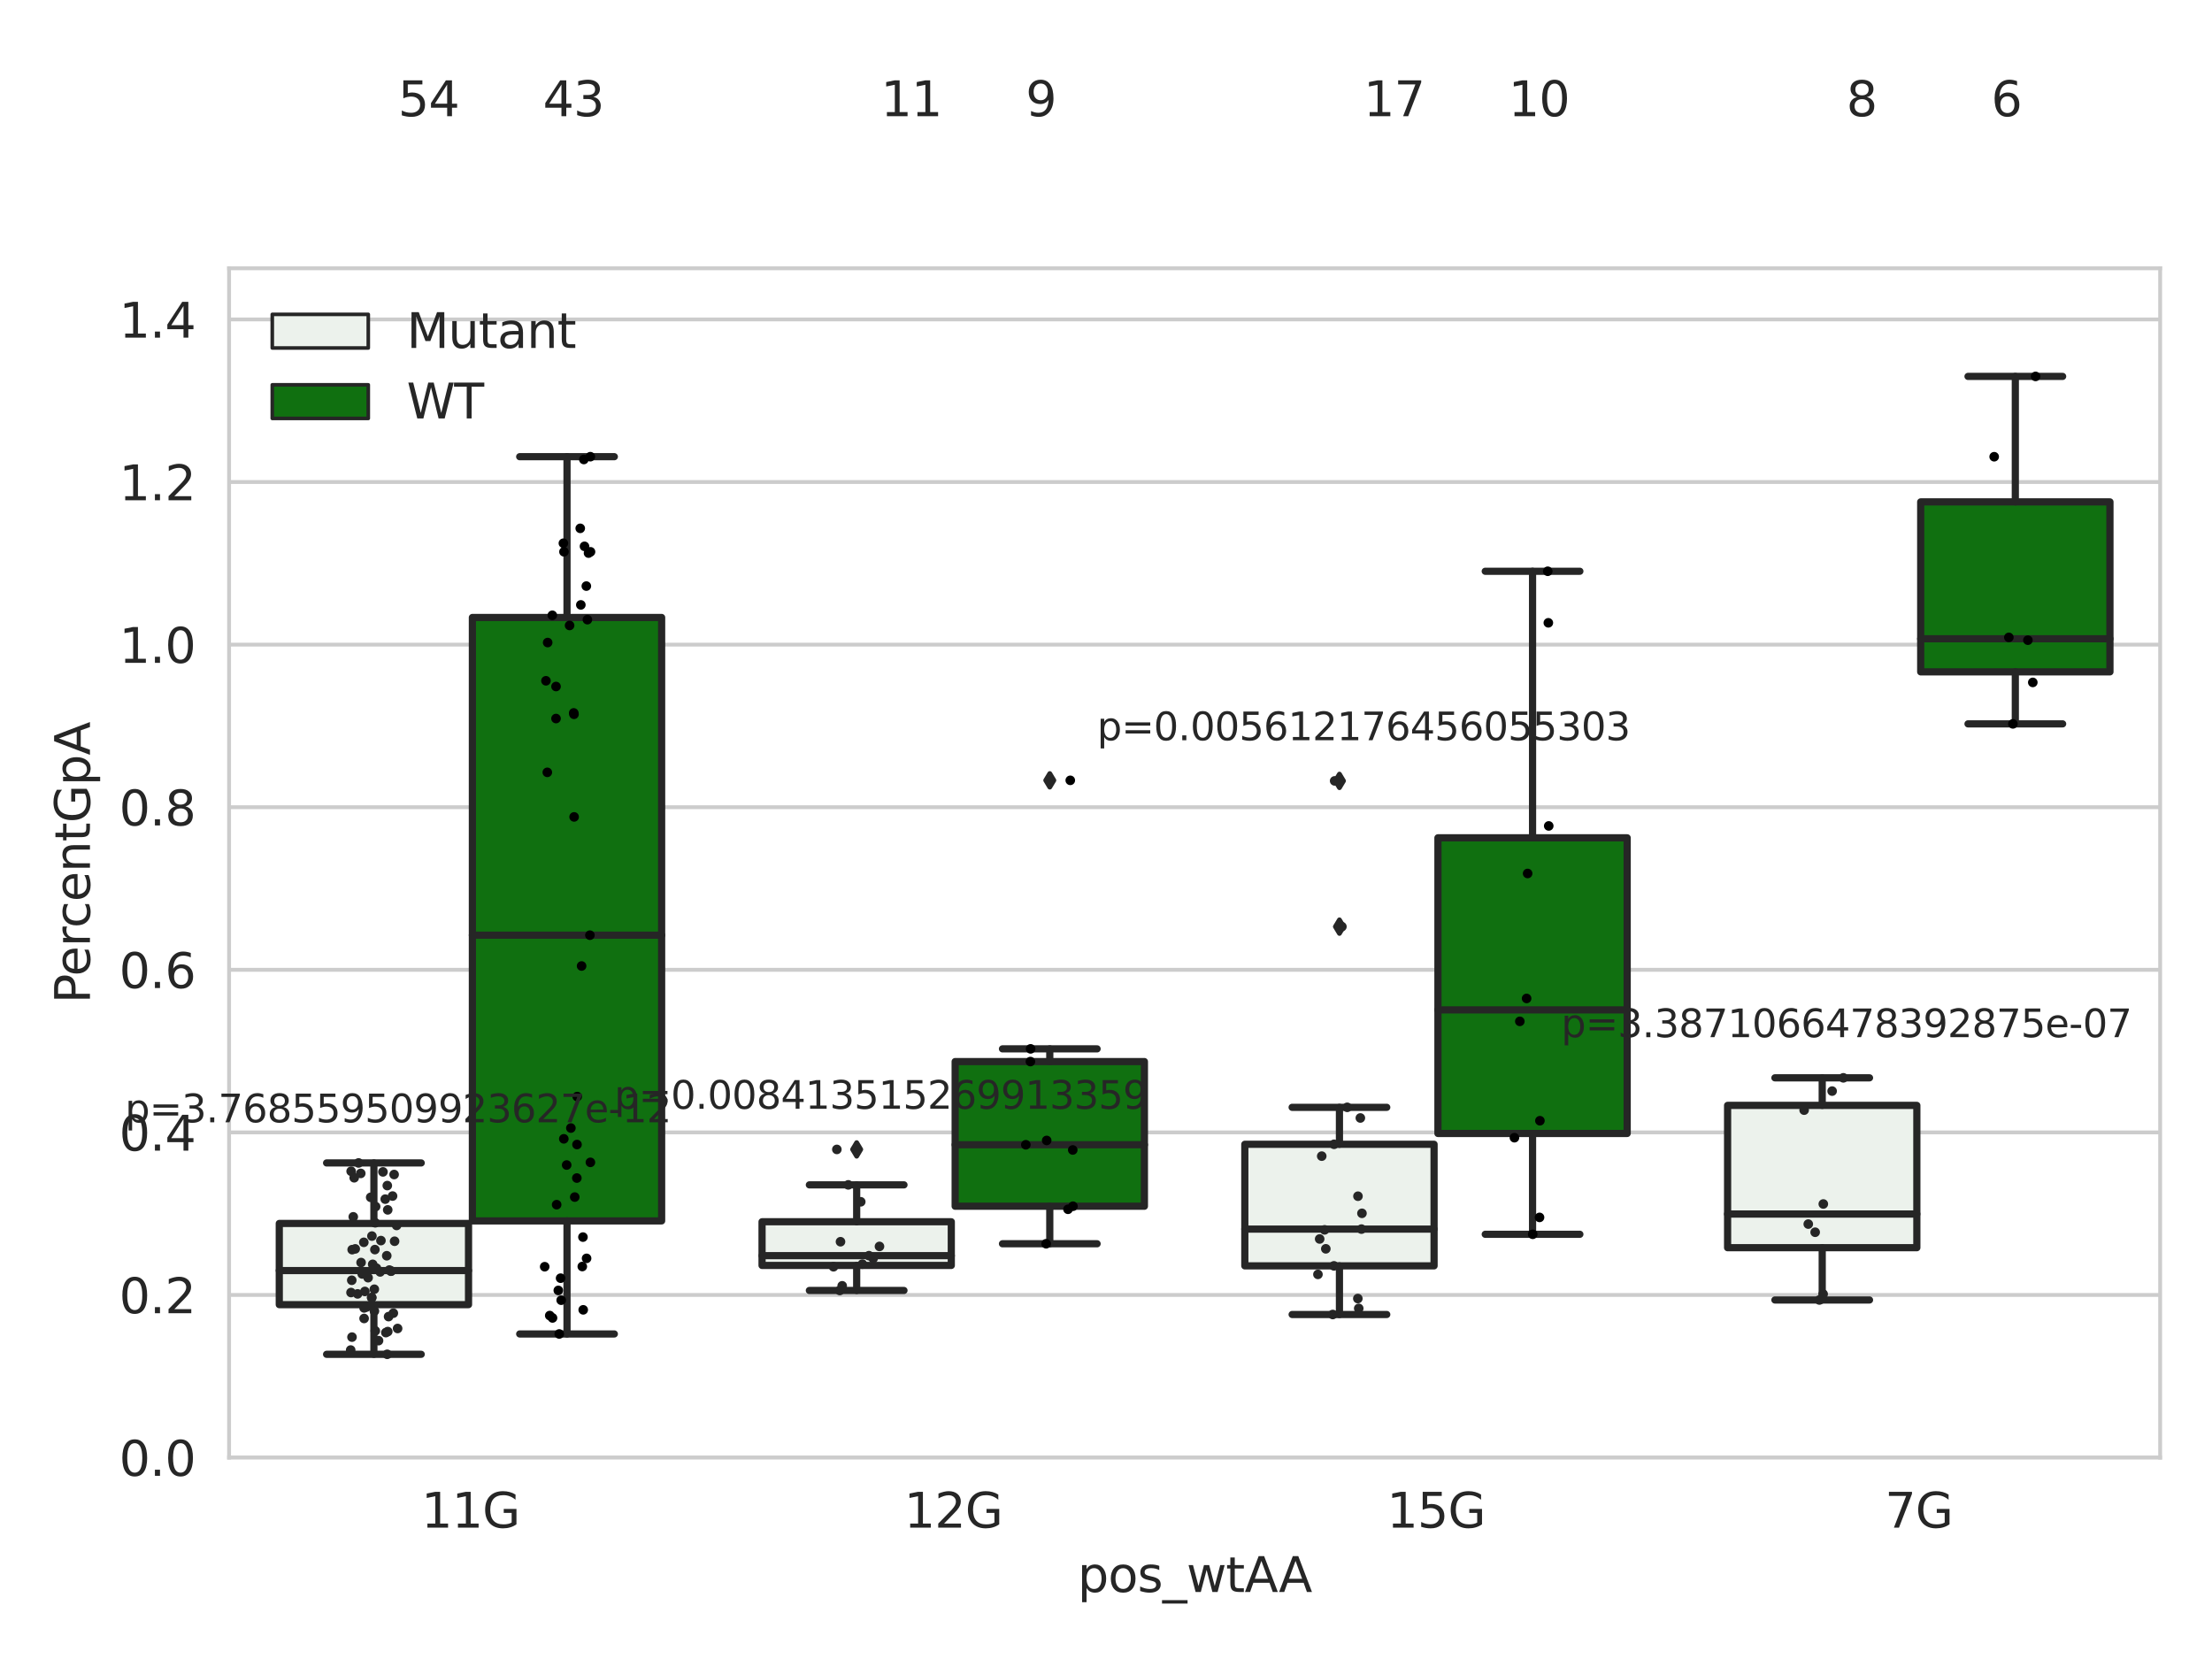 <?xml version="1.0" encoding="utf-8" standalone="no"?>
<!DOCTYPE svg PUBLIC "-//W3C//DTD SVG 1.1//EN"
  "http://www.w3.org/Graphics/SVG/1.1/DTD/svg11.dtd">
<svg xmlns:xlink="http://www.w3.org/1999/xlink" width="460.8pt" height="345.6pt" viewBox="0 0 460.8 345.6" xmlns="http://www.w3.org/2000/svg" version="1.1">
 <defs>
  <style type="text/css">*{stroke-linejoin: round; stroke-linecap: butt}</style>
 </defs>
 <g id="figure_1">
  <g id="patch_1">
   <path d="M 0 345.6 
L 460.8 345.6 
L 460.8 0 
L 0 0 
z
" style="fill: #ffffff"/>
  </g>
  <g id="axes_1">
   <g id="patch_2">
    <path d="M 47.72 303.64 
L 450 303.64 
L 450 55.89 
L 47.72 55.89 
z
" style="fill: #ffffff"/>
   </g>
   <g id="matplotlib.axis_1">
    <g id="xtick_1">
     <g id="text_1">
      <!-- 11G -->
      <g style="fill: #262626" transform="translate(87.768 318.238)scale(0.1 -0.1)">
       <defs>
        <path id="DejaVuSans-31" d="M 794 531 
L 1825 531 
L 1825 4091 
L 703 3866 
L 703 4441 
L 1819 4666 
L 2450 4666 
L 2450 531 
L 3481 531 
L 3481 0 
L 794 0 
L 794 531 
z
" transform="scale(0.016)"/>
        <path id="DejaVuSans-47" d="M 3809 666 
L 3809 1919 
L 2778 1919 
L 2778 2438 
L 4434 2438 
L 4434 434 
Q 4069 175 3628 42 
Q 3188 -91 2688 -91 
Q 1594 -91 976 548 
Q 359 1188 359 2328 
Q 359 3472 976 4111 
Q 1594 4750 2688 4750 
Q 3144 4750 3555 4637 
Q 3966 4525 4313 4306 
L 4313 3634 
Q 3963 3931 3569 4081 
Q 3175 4231 2741 4231 
Q 1884 4231 1454 3753 
Q 1025 3275 1025 2328 
Q 1025 1384 1454 906 
Q 1884 428 2741 428 
Q 3075 428 3337 486 
Q 3600 544 3809 666 
z
" transform="scale(0.016)"/>
       </defs>
       <use xlink:href="#DejaVuSans-31"/>
       <use xlink:href="#DejaVuSans-31" x="63.623"/>
       <use xlink:href="#DejaVuSans-47" x="127.246"/>
      </g>
     </g>
    </g>
    <g id="xtick_2">
     <g id="text_2">
      <!-- 12G -->
      <g style="fill: #262626" transform="translate(188.338 318.238)scale(0.1 -0.1)">
       <defs>
        <path id="DejaVuSans-32" d="M 1228 531 
L 3431 531 
L 3431 0 
L 469 0 
L 469 531 
Q 828 903 1448 1529 
Q 2069 2156 2228 2338 
Q 2531 2678 2651 2914 
Q 2772 3150 2772 3378 
Q 2772 3750 2511 3984 
Q 2250 4219 1831 4219 
Q 1534 4219 1204 4116 
Q 875 4013 500 3803 
L 500 4441 
Q 881 4594 1212 4672 
Q 1544 4750 1819 4750 
Q 2544 4750 2975 4387 
Q 3406 4025 3406 3419 
Q 3406 3131 3298 2873 
Q 3191 2616 2906 2266 
Q 2828 2175 2409 1742 
Q 1991 1309 1228 531 
z
" transform="scale(0.016)"/>
       </defs>
       <use xlink:href="#DejaVuSans-31"/>
       <use xlink:href="#DejaVuSans-32" x="63.623"/>
       <use xlink:href="#DejaVuSans-47" x="127.246"/>
      </g>
     </g>
    </g>
    <g id="xtick_3">
     <g id="text_3">
      <!-- 15G -->
      <g style="fill: #262626" transform="translate(288.908 318.238)scale(0.1 -0.1)">
       <defs>
        <path id="DejaVuSans-35" d="M 691 4666 
L 3169 4666 
L 3169 4134 
L 1269 4134 
L 1269 2991 
Q 1406 3038 1543 3061 
Q 1681 3084 1819 3084 
Q 2600 3084 3056 2656 
Q 3513 2228 3513 1497 
Q 3513 744 3044 326 
Q 2575 -91 1722 -91 
Q 1428 -91 1123 -41 
Q 819 9 494 109 
L 494 744 
Q 775 591 1075 516 
Q 1375 441 1709 441 
Q 2250 441 2565 725 
Q 2881 1009 2881 1497 
Q 2881 1984 2565 2268 
Q 2250 2553 1709 2553 
Q 1456 2553 1204 2497 
Q 953 2441 691 2322 
L 691 4666 
z
" transform="scale(0.016)"/>
       </defs>
       <use xlink:href="#DejaVuSans-31"/>
       <use xlink:href="#DejaVuSans-35" x="63.623"/>
       <use xlink:href="#DejaVuSans-47" x="127.246"/>
      </g>
     </g>
    </g>
    <g id="xtick_4">
     <g id="text_4">
      <!-- 7G -->
      <g style="fill: #262626" transform="translate(392.66 318.238)scale(0.1 -0.1)">
       <defs>
        <path id="DejaVuSans-37" d="M 525 4666 
L 3525 4666 
L 3525 4397 
L 1831 0 
L 1172 0 
L 2766 4134 
L 525 4134 
L 525 4666 
z
" transform="scale(0.016)"/>
       </defs>
       <use xlink:href="#DejaVuSans-37"/>
       <use xlink:href="#DejaVuSans-47" x="63.623"/>
      </g>
     </g>
    </g>
    <g id="text_5">
     <!-- pos_wtAA -->
     <g style="fill: #262626" transform="translate(224.494 331.638)scale(0.1 -0.1)">
      <defs>
       <path id="DejaVuSans-70" d="M 1159 525 
L 1159 -1331 
L 581 -1331 
L 581 3500 
L 1159 3500 
L 1159 2969 
Q 1341 3281 1617 3432 
Q 1894 3584 2278 3584 
Q 2916 3584 3314 3078 
Q 3713 2572 3713 1747 
Q 3713 922 3314 415 
Q 2916 -91 2278 -91 
Q 1894 -91 1617 61 
Q 1341 213 1159 525 
z
M 3116 1747 
Q 3116 2381 2855 2742 
Q 2594 3103 2138 3103 
Q 1681 3103 1420 2742 
Q 1159 2381 1159 1747 
Q 1159 1113 1420 752 
Q 1681 391 2138 391 
Q 2594 391 2855 752 
Q 3116 1113 3116 1747 
z
" transform="scale(0.016)"/>
       <path id="DejaVuSans-6f" d="M 1959 3097 
Q 1497 3097 1228 2736 
Q 959 2375 959 1747 
Q 959 1119 1226 758 
Q 1494 397 1959 397 
Q 2419 397 2687 759 
Q 2956 1122 2956 1747 
Q 2956 2369 2687 2733 
Q 2419 3097 1959 3097 
z
M 1959 3584 
Q 2709 3584 3137 3096 
Q 3566 2609 3566 1747 
Q 3566 888 3137 398 
Q 2709 -91 1959 -91 
Q 1206 -91 779 398 
Q 353 888 353 1747 
Q 353 2609 779 3096 
Q 1206 3584 1959 3584 
z
" transform="scale(0.016)"/>
       <path id="DejaVuSans-73" d="M 2834 3397 
L 2834 2853 
Q 2591 2978 2328 3040 
Q 2066 3103 1784 3103 
Q 1356 3103 1142 2972 
Q 928 2841 928 2578 
Q 928 2378 1081 2264 
Q 1234 2150 1697 2047 
L 1894 2003 
Q 2506 1872 2764 1633 
Q 3022 1394 3022 966 
Q 3022 478 2636 193 
Q 2250 -91 1575 -91 
Q 1294 -91 989 -36 
Q 684 19 347 128 
L 347 722 
Q 666 556 975 473 
Q 1284 391 1588 391 
Q 1994 391 2212 530 
Q 2431 669 2431 922 
Q 2431 1156 2273 1281 
Q 2116 1406 1581 1522 
L 1381 1569 
Q 847 1681 609 1914 
Q 372 2147 372 2553 
Q 372 3047 722 3315 
Q 1072 3584 1716 3584 
Q 2034 3584 2315 3537 
Q 2597 3491 2834 3397 
z
" transform="scale(0.016)"/>
       <path id="DejaVuSans-5f" d="M 3263 -1063 
L 3263 -1509 
L -63 -1509 
L -63 -1063 
L 3263 -1063 
z
" transform="scale(0.016)"/>
       <path id="DejaVuSans-77" d="M 269 3500 
L 844 3500 
L 1563 769 
L 2278 3500 
L 2956 3500 
L 3675 769 
L 4391 3500 
L 4966 3500 
L 4050 0 
L 3372 0 
L 2619 2869 
L 1863 0 
L 1184 0 
L 269 3500 
z
" transform="scale(0.016)"/>
       <path id="DejaVuSans-74" d="M 1172 4494 
L 1172 3500 
L 2356 3500 
L 2356 3053 
L 1172 3053 
L 1172 1153 
Q 1172 725 1289 603 
Q 1406 481 1766 481 
L 2356 481 
L 2356 0 
L 1766 0 
Q 1100 0 847 248 
Q 594 497 594 1153 
L 594 3053 
L 172 3053 
L 172 3500 
L 594 3500 
L 594 4494 
L 1172 4494 
z
" transform="scale(0.016)"/>
       <path id="DejaVuSans-41" d="M 2188 4044 
L 1331 1722 
L 3047 1722 
L 2188 4044 
z
M 1831 4666 
L 2547 4666 
L 4325 0 
L 3669 0 
L 3244 1197 
L 1141 1197 
L 716 0 
L 50 0 
L 1831 4666 
z
" transform="scale(0.016)"/>
      </defs>
      <use xlink:href="#DejaVuSans-70"/>
      <use xlink:href="#DejaVuSans-6f" x="63.477"/>
      <use xlink:href="#DejaVuSans-73" x="124.658"/>
      <use xlink:href="#DejaVuSans-5f" x="176.758"/>
      <use xlink:href="#DejaVuSans-77" x="226.758"/>
      <use xlink:href="#DejaVuSans-74" x="308.545"/>
      <use xlink:href="#DejaVuSans-41" x="347.754"/>
      <use xlink:href="#DejaVuSans-41" x="418.912"/>
     </g>
    </g>
   </g>
   <g id="matplotlib.axis_2">
    <g id="ytick_1">
     <g id="line2d_1">
      <path d="M 47.72 303.64 
L 450 303.64 
" clip-path="url(#p4ee273a978)" style="fill: none; stroke: #cccccc; stroke-width: 0.8; stroke-linecap: round"/>
     </g>
     <g id="text_6">
      <!-- 0.0 -->
      <g style="fill: #262626" transform="translate(24.817 307.439)scale(0.1 -0.1)">
       <defs>
        <path id="DejaVuSans-30" d="M 2034 4250 
Q 1547 4250 1301 3770 
Q 1056 3291 1056 2328 
Q 1056 1369 1301 889 
Q 1547 409 2034 409 
Q 2525 409 2770 889 
Q 3016 1369 3016 2328 
Q 3016 3291 2770 3770 
Q 2525 4250 2034 4250 
z
M 2034 4750 
Q 2819 4750 3233 4129 
Q 3647 3509 3647 2328 
Q 3647 1150 3233 529 
Q 2819 -91 2034 -91 
Q 1250 -91 836 529 
Q 422 1150 422 2328 
Q 422 3509 836 4129 
Q 1250 4750 2034 4750 
z
" transform="scale(0.016)"/>
        <path id="DejaVuSans-2e" d="M 684 794 
L 1344 794 
L 1344 0 
L 684 0 
L 684 794 
z
" transform="scale(0.016)"/>
       </defs>
       <use xlink:href="#DejaVuSans-30"/>
       <use xlink:href="#DejaVuSans-2e" x="63.623"/>
       <use xlink:href="#DejaVuSans-30" x="95.41"/>
      </g>
     </g>
    </g>
    <g id="ytick_2">
     <g id="line2d_2">
      <path d="M 47.72 269.769 
L 450 269.769 
" clip-path="url(#p4ee273a978)" style="fill: none; stroke: #cccccc; stroke-width: 0.8; stroke-linecap: round"/>
     </g>
     <g id="text_7">
      <!-- 0.2 -->
      <g style="fill: #262626" transform="translate(24.817 273.568)scale(0.1 -0.1)">
       <use xlink:href="#DejaVuSans-30"/>
       <use xlink:href="#DejaVuSans-2e" x="63.623"/>
       <use xlink:href="#DejaVuSans-32" x="95.41"/>
      </g>
     </g>
    </g>
    <g id="ytick_3">
     <g id="line2d_3">
      <path d="M 47.72 235.898 
L 450 235.898 
" clip-path="url(#p4ee273a978)" style="fill: none; stroke: #cccccc; stroke-width: 0.8; stroke-linecap: round"/>
     </g>
     <g id="text_8">
      <!-- 0.4 -->
      <g style="fill: #262626" transform="translate(24.817 239.697)scale(0.1 -0.1)">
       <defs>
        <path id="DejaVuSans-34" d="M 2419 4116 
L 825 1625 
L 2419 1625 
L 2419 4116 
z
M 2253 4666 
L 3047 4666 
L 3047 1625 
L 3713 1625 
L 3713 1100 
L 3047 1100 
L 3047 0 
L 2419 0 
L 2419 1100 
L 313 1100 
L 313 1709 
L 2253 4666 
z
" transform="scale(0.016)"/>
       </defs>
       <use xlink:href="#DejaVuSans-30"/>
       <use xlink:href="#DejaVuSans-2e" x="63.623"/>
       <use xlink:href="#DejaVuSans-34" x="95.41"/>
      </g>
     </g>
    </g>
    <g id="ytick_4">
     <g id="line2d_4">
      <path d="M 47.72 202.026 
L 450 202.026 
" clip-path="url(#p4ee273a978)" style="fill: none; stroke: #cccccc; stroke-width: 0.8; stroke-linecap: round"/>
     </g>
     <g id="text_9">
      <!-- 0.6 -->
      <g style="fill: #262626" transform="translate(24.817 205.826)scale(0.1 -0.1)">
       <defs>
        <path id="DejaVuSans-36" d="M 2113 2584 
Q 1688 2584 1439 2293 
Q 1191 2003 1191 1497 
Q 1191 994 1439 701 
Q 1688 409 2113 409 
Q 2538 409 2786 701 
Q 3034 994 3034 1497 
Q 3034 2003 2786 2293 
Q 2538 2584 2113 2584 
z
M 3366 4563 
L 3366 3988 
Q 3128 4100 2886 4159 
Q 2644 4219 2406 4219 
Q 1781 4219 1451 3797 
Q 1122 3375 1075 2522 
Q 1259 2794 1537 2939 
Q 1816 3084 2150 3084 
Q 2853 3084 3261 2657 
Q 3669 2231 3669 1497 
Q 3669 778 3244 343 
Q 2819 -91 2113 -91 
Q 1303 -91 875 529 
Q 447 1150 447 2328 
Q 447 3434 972 4092 
Q 1497 4750 2381 4750 
Q 2619 4750 2861 4703 
Q 3103 4656 3366 4563 
z
" transform="scale(0.016)"/>
       </defs>
       <use xlink:href="#DejaVuSans-30"/>
       <use xlink:href="#DejaVuSans-2e" x="63.623"/>
       <use xlink:href="#DejaVuSans-36" x="95.41"/>
      </g>
     </g>
    </g>
    <g id="ytick_5">
     <g id="line2d_5">
      <path d="M 47.72 168.155 
L 450 168.155 
" clip-path="url(#p4ee273a978)" style="fill: none; stroke: #cccccc; stroke-width: 0.8; stroke-linecap: round"/>
     </g>
     <g id="text_10">
      <!-- 0.8 -->
      <g style="fill: #262626" transform="translate(24.817 171.954)scale(0.1 -0.1)">
       <defs>
        <path id="DejaVuSans-38" d="M 2034 2216 
Q 1584 2216 1326 1975 
Q 1069 1734 1069 1313 
Q 1069 891 1326 650 
Q 1584 409 2034 409 
Q 2484 409 2743 651 
Q 3003 894 3003 1313 
Q 3003 1734 2745 1975 
Q 2488 2216 2034 2216 
z
M 1403 2484 
Q 997 2584 770 2862 
Q 544 3141 544 3541 
Q 544 4100 942 4425 
Q 1341 4750 2034 4750 
Q 2731 4750 3128 4425 
Q 3525 4100 3525 3541 
Q 3525 3141 3298 2862 
Q 3072 2584 2669 2484 
Q 3125 2378 3379 2068 
Q 3634 1759 3634 1313 
Q 3634 634 3220 271 
Q 2806 -91 2034 -91 
Q 1263 -91 848 271 
Q 434 634 434 1313 
Q 434 1759 690 2068 
Q 947 2378 1403 2484 
z
M 1172 3481 
Q 1172 3119 1398 2916 
Q 1625 2713 2034 2713 
Q 2441 2713 2670 2916 
Q 2900 3119 2900 3481 
Q 2900 3844 2670 4047 
Q 2441 4250 2034 4250 
Q 1625 4250 1398 4047 
Q 1172 3844 1172 3481 
z
" transform="scale(0.016)"/>
       </defs>
       <use xlink:href="#DejaVuSans-30"/>
       <use xlink:href="#DejaVuSans-2e" x="63.623"/>
       <use xlink:href="#DejaVuSans-38" x="95.41"/>
      </g>
     </g>
    </g>
    <g id="ytick_6">
     <g id="line2d_6">
      <path d="M 47.72 134.284 
L 450 134.284 
" clip-path="url(#p4ee273a978)" style="fill: none; stroke: #cccccc; stroke-width: 0.8; stroke-linecap: round"/>
     </g>
     <g id="text_11">
      <!-- 1.0 -->
      <g style="fill: #262626" transform="translate(24.817 138.083)scale(0.1 -0.1)">
       <use xlink:href="#DejaVuSans-31"/>
       <use xlink:href="#DejaVuSans-2e" x="63.623"/>
       <use xlink:href="#DejaVuSans-30" x="95.41"/>
      </g>
     </g>
    </g>
    <g id="ytick_7">
     <g id="line2d_7">
      <path d="M 47.72 100.413 
L 450 100.413 
" clip-path="url(#p4ee273a978)" style="fill: none; stroke: #cccccc; stroke-width: 0.8; stroke-linecap: round"/>
     </g>
     <g id="text_12">
      <!-- 1.2 -->
      <g style="fill: #262626" transform="translate(24.817 104.212)scale(0.1 -0.1)">
       <use xlink:href="#DejaVuSans-31"/>
       <use xlink:href="#DejaVuSans-2e" x="63.623"/>
       <use xlink:href="#DejaVuSans-32" x="95.41"/>
      </g>
     </g>
    </g>
    <g id="ytick_8">
     <g id="line2d_8">
      <path d="M 47.72 66.542 
L 450 66.542 
" clip-path="url(#p4ee273a978)" style="fill: none; stroke: #cccccc; stroke-width: 0.8; stroke-linecap: round"/>
     </g>
     <g id="text_13">
      <!-- 1.4 -->
      <g style="fill: #262626" transform="translate(24.817 70.341)scale(0.1 -0.1)">
       <use xlink:href="#DejaVuSans-31"/>
       <use xlink:href="#DejaVuSans-2e" x="63.623"/>
       <use xlink:href="#DejaVuSans-34" x="95.41"/>
      </g>
     </g>
    </g>
    <g id="text_14">
     <!-- PercentGpA -->
     <g style="fill: #262626" transform="translate(18.737 209.041)rotate(-90)scale(0.1 -0.1)">
      <defs>
       <path id="DejaVuSans-50" d="M 1259 4147 
L 1259 2394 
L 2053 2394 
Q 2494 2394 2734 2622 
Q 2975 2850 2975 3272 
Q 2975 3691 2734 3919 
Q 2494 4147 2053 4147 
L 1259 4147 
z
M 628 4666 
L 2053 4666 
Q 2838 4666 3239 4311 
Q 3641 3956 3641 3272 
Q 3641 2581 3239 2228 
Q 2838 1875 2053 1875 
L 1259 1875 
L 1259 0 
L 628 0 
L 628 4666 
z
" transform="scale(0.016)"/>
       <path id="DejaVuSans-65" d="M 3597 1894 
L 3597 1613 
L 953 1613 
Q 991 1019 1311 708 
Q 1631 397 2203 397 
Q 2534 397 2845 478 
Q 3156 559 3463 722 
L 3463 178 
Q 3153 47 2828 -22 
Q 2503 -91 2169 -91 
Q 1331 -91 842 396 
Q 353 884 353 1716 
Q 353 2575 817 3079 
Q 1281 3584 2069 3584 
Q 2775 3584 3186 3129 
Q 3597 2675 3597 1894 
z
M 3022 2063 
Q 3016 2534 2758 2815 
Q 2500 3097 2075 3097 
Q 1594 3097 1305 2825 
Q 1016 2553 972 2059 
L 3022 2063 
z
" transform="scale(0.016)"/>
       <path id="DejaVuSans-72" d="M 2631 2963 
Q 2534 3019 2420 3045 
Q 2306 3072 2169 3072 
Q 1681 3072 1420 2755 
Q 1159 2438 1159 1844 
L 1159 0 
L 581 0 
L 581 3500 
L 1159 3500 
L 1159 2956 
Q 1341 3275 1631 3429 
Q 1922 3584 2338 3584 
Q 2397 3584 2469 3576 
Q 2541 3569 2628 3553 
L 2631 2963 
z
" transform="scale(0.016)"/>
       <path id="DejaVuSans-63" d="M 3122 3366 
L 3122 2828 
Q 2878 2963 2633 3030 
Q 2388 3097 2138 3097 
Q 1578 3097 1268 2742 
Q 959 2388 959 1747 
Q 959 1106 1268 751 
Q 1578 397 2138 397 
Q 2388 397 2633 464 
Q 2878 531 3122 666 
L 3122 134 
Q 2881 22 2623 -34 
Q 2366 -91 2075 -91 
Q 1284 -91 818 406 
Q 353 903 353 1747 
Q 353 2603 823 3093 
Q 1294 3584 2113 3584 
Q 2378 3584 2631 3529 
Q 2884 3475 3122 3366 
z
" transform="scale(0.016)"/>
       <path id="DejaVuSans-6e" d="M 3513 2113 
L 3513 0 
L 2938 0 
L 2938 2094 
Q 2938 2591 2744 2837 
Q 2550 3084 2163 3084 
Q 1697 3084 1428 2787 
Q 1159 2491 1159 1978 
L 1159 0 
L 581 0 
L 581 3500 
L 1159 3500 
L 1159 2956 
Q 1366 3272 1645 3428 
Q 1925 3584 2291 3584 
Q 2894 3584 3203 3211 
Q 3513 2838 3513 2113 
z
" transform="scale(0.016)"/>
      </defs>
      <use xlink:href="#DejaVuSans-50"/>
      <use xlink:href="#DejaVuSans-65" x="56.678"/>
      <use xlink:href="#DejaVuSans-72" x="118.201"/>
      <use xlink:href="#DejaVuSans-63" x="157.064"/>
      <use xlink:href="#DejaVuSans-65" x="212.045"/>
      <use xlink:href="#DejaVuSans-6e" x="273.568"/>
      <use xlink:href="#DejaVuSans-74" x="336.947"/>
      <use xlink:href="#DejaVuSans-47" x="376.156"/>
      <use xlink:href="#DejaVuSans-70" x="453.646"/>
      <use xlink:href="#DejaVuSans-41" x="517.123"/>
     </g>
    </g>
   </g>
   <g id="patch_3">
    <path d="M 58.179 271.781 
L 97.603 271.781 
L 97.603 254.868 
L 58.179 254.868 
L 58.179 271.781 
z
" clip-path="url(#p4ee273a978)" style="fill: #ecf2ec; stroke: #262626; stroke-width: 1.5; stroke-linejoin: miter"/>
   </g>
   <g id="patch_4">
    <path d="M 98.407 254.332 
L 137.831 254.332 
L 137.831 128.631 
L 98.407 128.631 
L 98.407 254.332 
z
" clip-path="url(#p4ee273a978)" style="fill: #107010; stroke: #262626; stroke-width: 1.5; stroke-linejoin: miter"/>
   </g>
   <g id="patch_5">
    <path d="M 158.749 263.616 
L 198.173 263.616 
L 198.173 254.514 
L 158.749 254.514 
L 158.749 263.616 
z
" clip-path="url(#p4ee273a978)" style="fill: #ecf2ec; stroke: #262626; stroke-width: 1.5; stroke-linejoin: miter"/>
   </g>
   <g id="patch_6">
    <path d="M 198.977 251.281 
L 238.401 251.281 
L 238.401 221.144 
L 198.977 221.144 
L 198.977 251.281 
z
" clip-path="url(#p4ee273a978)" style="fill: #107010; stroke: #262626; stroke-width: 1.5; stroke-linejoin: miter"/>
   </g>
   <g id="patch_7">
    <path d="M 259.319 263.703 
L 298.743 263.703 
L 298.743 238.376 
L 259.319 238.376 
L 259.319 263.703 
z
" clip-path="url(#p4ee273a978)" style="fill: #ecf2ec; stroke: #262626; stroke-width: 1.5; stroke-linejoin: miter"/>
   </g>
   <g id="patch_8">
    <path d="M 299.547 236.121 
L 338.971 236.121 
L 338.971 174.532 
L 299.547 174.532 
L 299.547 236.121 
z
" clip-path="url(#p4ee273a978)" style="fill: #107010; stroke: #262626; stroke-width: 1.5; stroke-linejoin: miter"/>
   </g>
   <g id="patch_9">
    <path d="M 359.889 259.918 
L 399.313 259.918 
L 399.313 230.271 
L 359.889 230.271 
L 359.889 259.918 
z
" clip-path="url(#p4ee273a978)" style="fill: #ecf2ec; stroke: #262626; stroke-width: 1.5; stroke-linejoin: miter"/>
   </g>
   <g id="patch_10">
    <path d="M 400.117 139.959 
L 439.541 139.959 
L 439.541 104.552 
L 400.117 104.552 
L 400.117 139.959 
z
" clip-path="url(#p4ee273a978)" style="fill: #107010; stroke: #262626; stroke-width: 1.5; stroke-linejoin: miter"/>
   </g>
   <g id="patch_11">
    <path d="M 98.005 303.64 
L 98.005 303.64 
L 98.005 303.64 
L 98.005 303.64 
z
" clip-path="url(#p4ee273a978)" style="fill: #ecf2ec; stroke: #262626; stroke-width: 0.75; stroke-linejoin: miter"/>
   </g>
   <g id="patch_12">
    <path d="M 98.005 303.64 
L 98.005 303.64 
L 98.005 303.64 
L 98.005 303.64 
z
" clip-path="url(#p4ee273a978)" style="fill: #107010; stroke: #262626; stroke-width: 0.75; stroke-linejoin: miter"/>
   </g>
   <g id="PathCollection_1"/>
   <g id="PathCollection_2"/>
   <g id="line2d_9">
    <path d="M 77.891 271.781 
L 77.891 282.127 
" clip-path="url(#p4ee273a978)" style="fill: none; stroke: #262626; stroke-width: 1.5; stroke-linecap: round"/>
   </g>
   <g id="line2d_10">
    <path d="M 77.891 254.868 
L 77.891 242.261 
" clip-path="url(#p4ee273a978)" style="fill: none; stroke: #262626; stroke-width: 1.5; stroke-linecap: round"/>
   </g>
   <g id="line2d_11">
    <path d="M 68.035 282.127 
L 87.747 282.127 
" clip-path="url(#p4ee273a978)" style="fill: none; stroke: #262626; stroke-width: 1.5; stroke-linecap: round"/>
   </g>
   <g id="line2d_12">
    <path d="M 68.035 242.261 
L 87.747 242.261 
" clip-path="url(#p4ee273a978)" style="fill: none; stroke: #262626; stroke-width: 1.5; stroke-linecap: round"/>
   </g>
   <g id="line2d_13"/>
   <g id="line2d_14">
    <path d="M 118.119 254.332 
L 118.119 277.888 
" clip-path="url(#p4ee273a978)" style="fill: none; stroke: #262626; stroke-width: 1.5; stroke-linecap: round"/>
   </g>
   <g id="line2d_15">
    <path d="M 118.119 128.631 
L 118.119 95.136 
" clip-path="url(#p4ee273a978)" style="fill: none; stroke: #262626; stroke-width: 1.5; stroke-linecap: round"/>
   </g>
   <g id="line2d_16">
    <path d="M 108.263 277.888 
L 127.975 277.888 
" clip-path="url(#p4ee273a978)" style="fill: none; stroke: #262626; stroke-width: 1.5; stroke-linecap: round"/>
   </g>
   <g id="line2d_17">
    <path d="M 108.263 95.136 
L 127.975 95.136 
" clip-path="url(#p4ee273a978)" style="fill: none; stroke: #262626; stroke-width: 1.5; stroke-linecap: round"/>
   </g>
   <g id="line2d_18"/>
   <g id="line2d_19">
    <path d="M 178.461 263.616 
L 178.461 268.83 
" clip-path="url(#p4ee273a978)" style="fill: none; stroke: #262626; stroke-width: 1.5; stroke-linecap: round"/>
   </g>
   <g id="line2d_20">
    <path d="M 178.461 254.514 
L 178.461 246.829 
" clip-path="url(#p4ee273a978)" style="fill: none; stroke: #262626; stroke-width: 1.5; stroke-linecap: round"/>
   </g>
   <g id="line2d_21">
    <path d="M 168.605 268.83 
L 188.317 268.83 
" clip-path="url(#p4ee273a978)" style="fill: none; stroke: #262626; stroke-width: 1.5; stroke-linecap: round"/>
   </g>
   <g id="line2d_22">
    <path d="M 168.605 246.829 
L 188.317 246.829 
" clip-path="url(#p4ee273a978)" style="fill: none; stroke: #262626; stroke-width: 1.5; stroke-linecap: round"/>
   </g>
   <g id="line2d_23">
    <defs>
     <path id="mdccb5610b1" d="M -0 1.414 
L 0.849 0 
L 0 -1.414 
L -0.849 -0 
z
" style="stroke: #262626; stroke-linejoin: miter"/>
    </defs>
    <g clip-path="url(#p4ee273a978)">
     <use xlink:href="#mdccb5610b1" x="178.461" y="239.445" style="fill: #262626; stroke: #262626; stroke-linejoin: miter"/>
    </g>
   </g>
   <g id="line2d_24">
    <path d="M 218.689 251.281 
L 218.689 259.097 
" clip-path="url(#p4ee273a978)" style="fill: none; stroke: #262626; stroke-width: 1.5; stroke-linecap: round"/>
   </g>
   <g id="line2d_25">
    <path d="M 218.689 221.144 
L 218.689 218.497 
" clip-path="url(#p4ee273a978)" style="fill: none; stroke: #262626; stroke-width: 1.5; stroke-linecap: round"/>
   </g>
   <g id="line2d_26">
    <path d="M 208.833 259.097 
L 228.545 259.097 
" clip-path="url(#p4ee273a978)" style="fill: none; stroke: #262626; stroke-width: 1.5; stroke-linecap: round"/>
   </g>
   <g id="line2d_27">
    <path d="M 208.833 218.497 
L 228.545 218.497 
" clip-path="url(#p4ee273a978)" style="fill: none; stroke: #262626; stroke-width: 1.5; stroke-linecap: round"/>
   </g>
   <g id="line2d_28">
    <g clip-path="url(#p4ee273a978)">
     <use xlink:href="#mdccb5610b1" x="218.689" y="162.558" style="fill: #262626; stroke: #262626; stroke-linejoin: miter"/>
    </g>
   </g>
   <g id="line2d_29">
    <path d="M 279.031 263.703 
L 279.031 273.835 
" clip-path="url(#p4ee273a978)" style="fill: none; stroke: #262626; stroke-width: 1.5; stroke-linecap: round"/>
   </g>
   <g id="line2d_30">
    <path d="M 279.031 238.376 
L 279.031 230.677 
" clip-path="url(#p4ee273a978)" style="fill: none; stroke: #262626; stroke-width: 1.5; stroke-linecap: round"/>
   </g>
   <g id="line2d_31">
    <path d="M 269.175 273.835 
L 288.887 273.835 
" clip-path="url(#p4ee273a978)" style="fill: none; stroke: #262626; stroke-width: 1.5; stroke-linecap: round"/>
   </g>
   <g id="line2d_32">
    <path d="M 269.175 230.677 
L 288.887 230.677 
" clip-path="url(#p4ee273a978)" style="fill: none; stroke: #262626; stroke-width: 1.5; stroke-linecap: round"/>
   </g>
   <g id="line2d_33">
    <g clip-path="url(#p4ee273a978)">
     <use xlink:href="#mdccb5610b1" x="279.031" y="162.674" style="fill: #262626; stroke: #262626; stroke-linejoin: miter"/>
     <use xlink:href="#mdccb5610b1" x="279.031" y="193.035" style="fill: #262626; stroke: #262626; stroke-linejoin: miter"/>
    </g>
   </g>
   <g id="line2d_34">
    <path d="M 319.259 236.121 
L 319.259 257.124 
" clip-path="url(#p4ee273a978)" style="fill: none; stroke: #262626; stroke-width: 1.5; stroke-linecap: round"/>
   </g>
   <g id="line2d_35">
    <path d="M 319.259 174.532 
L 319.259 119.005 
" clip-path="url(#p4ee273a978)" style="fill: none; stroke: #262626; stroke-width: 1.5; stroke-linecap: round"/>
   </g>
   <g id="line2d_36">
    <path d="M 309.403 257.124 
L 329.115 257.124 
" clip-path="url(#p4ee273a978)" style="fill: none; stroke: #262626; stroke-width: 1.5; stroke-linecap: round"/>
   </g>
   <g id="line2d_37">
    <path d="M 309.403 119.005 
L 329.115 119.005 
" clip-path="url(#p4ee273a978)" style="fill: none; stroke: #262626; stroke-width: 1.5; stroke-linecap: round"/>
   </g>
   <g id="line2d_38"/>
   <g id="line2d_39">
    <path d="M 379.601 259.918 
L 379.601 270.81 
" clip-path="url(#p4ee273a978)" style="fill: none; stroke: #262626; stroke-width: 1.5; stroke-linecap: round"/>
   </g>
   <g id="line2d_40">
    <path d="M 379.601 230.271 
L 379.601 224.532 
" clip-path="url(#p4ee273a978)" style="fill: none; stroke: #262626; stroke-width: 1.5; stroke-linecap: round"/>
   </g>
   <g id="line2d_41">
    <path d="M 369.745 270.81 
L 389.457 270.81 
" clip-path="url(#p4ee273a978)" style="fill: none; stroke: #262626; stroke-width: 1.5; stroke-linecap: round"/>
   </g>
   <g id="line2d_42">
    <path d="M 369.745 224.532 
L 389.457 224.532 
" clip-path="url(#p4ee273a978)" style="fill: none; stroke: #262626; stroke-width: 1.5; stroke-linecap: round"/>
   </g>
   <g id="line2d_43"/>
   <g id="line2d_44">
    <path d="M 419.829 139.959 
L 419.829 150.795 
" clip-path="url(#p4ee273a978)" style="fill: none; stroke: #262626; stroke-width: 1.5; stroke-linecap: round"/>
   </g>
   <g id="line2d_45">
    <path d="M 419.829 104.552 
L 419.829 78.412 
" clip-path="url(#p4ee273a978)" style="fill: none; stroke: #262626; stroke-width: 1.5; stroke-linecap: round"/>
   </g>
   <g id="line2d_46">
    <path d="M 409.973 150.795 
L 429.685 150.795 
" clip-path="url(#p4ee273a978)" style="fill: none; stroke: #262626; stroke-width: 1.5; stroke-linecap: round"/>
   </g>
   <g id="line2d_47">
    <path d="M 409.973 78.412 
L 429.685 78.412 
" clip-path="url(#p4ee273a978)" style="fill: none; stroke: #262626; stroke-width: 1.5; stroke-linecap: round"/>
   </g>
   <g id="line2d_48"/>
   <g id="line2d_49">
    <path d="M 58.179 264.681 
L 97.603 264.681 
" clip-path="url(#p4ee273a978)" style="fill: none; stroke: #262626; stroke-width: 1.5; stroke-linecap: round"/>
   </g>
   <g id="line2d_50">
    <path d="M 98.407 194.817 
L 137.831 194.817 
" clip-path="url(#p4ee273a978)" style="fill: none; stroke: #262626; stroke-width: 1.5; stroke-linecap: round"/>
   </g>
   <g id="line2d_51">
    <path d="M 158.749 261.579 
L 198.173 261.579 
" clip-path="url(#p4ee273a978)" style="fill: none; stroke: #262626; stroke-width: 1.5; stroke-linecap: round"/>
   </g>
   <g id="line2d_52">
    <path d="M 198.977 238.476 
L 238.401 238.476 
" clip-path="url(#p4ee273a978)" style="fill: none; stroke: #262626; stroke-width: 1.5; stroke-linecap: round"/>
   </g>
   <g id="line2d_53">
    <path d="M 259.319 256.044 
L 298.743 256.044 
" clip-path="url(#p4ee273a978)" style="fill: none; stroke: #262626; stroke-width: 1.5; stroke-linecap: round"/>
   </g>
   <g id="line2d_54">
    <path d="M 299.547 210.38 
L 338.971 210.38 
" clip-path="url(#p4ee273a978)" style="fill: none; stroke: #262626; stroke-width: 1.5; stroke-linecap: round"/>
   </g>
   <g id="line2d_55">
    <path d="M 359.889 252.905 
L 399.313 252.905 
" clip-path="url(#p4ee273a978)" style="fill: none; stroke: #262626; stroke-width: 1.5; stroke-linecap: round"/>
   </g>
   <g id="line2d_56">
    <path d="M 400.117 133.07 
L 439.541 133.07 
" clip-path="url(#p4ee273a978)" style="fill: none; stroke: #262626; stroke-width: 1.5; stroke-linecap: round"/>
   </g>
   <g id="patch_13">
    <path d="M 47.72 303.64 
L 47.72 55.89 
" style="fill: none; stroke: #cccccc; stroke-width: 0.8; stroke-linejoin: miter; stroke-linecap: square"/>
   </g>
   <g id="patch_14">
    <path d="M 450 303.64 
L 450 55.89 
" style="fill: none; stroke: #cccccc; stroke-width: 0.8; stroke-linejoin: miter; stroke-linecap: square"/>
   </g>
   <g id="patch_15">
    <path d="M 47.72 303.64 
L 450 303.64 
" style="fill: none; stroke: #cccccc; stroke-width: 0.8; stroke-linejoin: miter; stroke-linecap: square"/>
   </g>
   <g id="patch_16">
    <path d="M 47.72 55.89 
L 450 55.89 
" style="fill: none; stroke: #cccccc; stroke-width: 0.8; stroke-linejoin: miter; stroke-linecap: square"/>
   </g>
   <g id="PathCollection_3">
    <defs>
     <path id="C0_0_fd077c6a7b" d="M 0 1 
C 0.265 1 0.52 0.895 0.707 0.707 
C 0.895 0.52 1 0.265 1 -0 
C 1 -0.265 0.895 -0.52 0.707 -0.707 
C 0.52 -0.895 0.265 -1 0 -1 
C -0.265 -1 -0.52 -0.895 -0.707 -0.707 
C -0.895 -0.52 -1 -0.265 -1 0 
C -1 0.265 -0.895 0.52 -0.707 0.707 
C -0.52 0.895 -0.265 1 0 1 
z
"/>
    </defs>
    <g clip-path="url(#p4ee273a978)">
     <use xlink:href="#C0_0_fd077c6a7b" x="78.002" y="273.124" style="fill: #262626"/>
    </g>
    <g clip-path="url(#p4ee273a978)">
     <use xlink:href="#C0_0_fd077c6a7b" x="81.779" y="249.161" style="fill: #262626"/>
    </g>
    <g clip-path="url(#p4ee273a978)">
     <use xlink:href="#C0_0_fd077c6a7b" x="80.253" y="249.802" style="fill: #262626"/>
    </g>
    <g clip-path="url(#p4ee273a978)">
     <use xlink:href="#C0_0_fd077c6a7b" x="78.42" y="264.182" style="fill: #262626"/>
    </g>
    <g clip-path="url(#p4ee273a978)">
     <use xlink:href="#C0_0_fd077c6a7b" x="73.592" y="253.488" style="fill: #262626"/>
    </g>
    <g clip-path="url(#p4ee273a978)">
     <use xlink:href="#C0_0_fd077c6a7b" x="77.435" y="270.308" style="fill: #262626"/>
    </g>
    <g clip-path="url(#p4ee273a978)">
     <use xlink:href="#C0_0_fd077c6a7b" x="76.682" y="266.166" style="fill: #262626"/>
    </g>
    <g clip-path="url(#p4ee273a978)">
     <use xlink:href="#C0_0_fd077c6a7b" x="82.624" y="255.285" style="fill: #262626"/>
    </g>
    <g clip-path="url(#p4ee273a978)">
     <use xlink:href="#C0_0_fd077c6a7b" x="80.77" y="252.037" style="fill: #262626"/>
    </g>
    <g clip-path="url(#p4ee273a978)">
     <use xlink:href="#C0_0_fd077c6a7b" x="78.253" y="251.356" style="fill: #262626"/>
    </g>
    <g clip-path="url(#p4ee273a978)">
     <use xlink:href="#C0_0_fd077c6a7b" x="80.379" y="277.603" style="fill: #262626"/>
    </g>
    <g clip-path="url(#p4ee273a978)">
     <use xlink:href="#C0_0_fd077c6a7b" x="73.327" y="278.545" style="fill: #262626"/>
    </g>
    <g clip-path="url(#p4ee273a978)">
     <use xlink:href="#C0_0_fd077c6a7b" x="76.013" y="269.032" style="fill: #262626"/>
    </g>
    <g clip-path="url(#p4ee273a978)">
     <use xlink:href="#C0_0_fd077c6a7b" x="75.153" y="244.442" style="fill: #262626"/>
    </g>
    <g clip-path="url(#p4ee273a978)">
     <use xlink:href="#C0_0_fd077c6a7b" x="78.097" y="260.313" style="fill: #262626"/>
    </g>
    <g clip-path="url(#p4ee273a978)">
     <use xlink:href="#C0_0_fd077c6a7b" x="79.778" y="244.127" style="fill: #262626"/>
    </g>
    <g clip-path="url(#p4ee273a978)">
     <use xlink:href="#C0_0_fd077c6a7b" x="79.194" y="264.962" style="fill: #262626"/>
    </g>
    <g clip-path="url(#p4ee273a978)">
     <use xlink:href="#C0_0_fd077c6a7b" x="81.106" y="264.576" style="fill: #262626"/>
    </g>
    <g clip-path="url(#p4ee273a978)">
     <use xlink:href="#C0_0_fd077c6a7b" x="73.054" y="281.239" style="fill: #262626"/>
    </g>
    <g clip-path="url(#p4ee273a978)">
     <use xlink:href="#C0_0_fd077c6a7b" x="81.501" y="264.786" style="fill: #262626"/>
    </g>
    <g clip-path="url(#p4ee273a978)">
     <use xlink:href="#C0_0_fd077c6a7b" x="78.168" y="254.729" style="fill: #262626"/>
    </g>
    <g clip-path="url(#p4ee273a978)">
     <use xlink:href="#C0_0_fd077c6a7b" x="74.495" y="269.541" style="fill: #262626"/>
    </g>
    <g clip-path="url(#p4ee273a978)">
     <use xlink:href="#C0_0_fd077c6a7b" x="73.123" y="269.258" style="fill: #262626"/>
    </g>
    <g clip-path="url(#p4ee273a978)">
     <use xlink:href="#C0_0_fd077c6a7b" x="78.857" y="279.282" style="fill: #262626"/>
    </g>
    <g clip-path="url(#p4ee273a978)">
     <use xlink:href="#C0_0_fd077c6a7b" x="73.363" y="260.327" style="fill: #262626"/>
    </g>
    <g clip-path="url(#p4ee273a978)">
     <use xlink:href="#C0_0_fd077c6a7b" x="77.479" y="257.498" style="fill: #262626"/>
    </g>
    <g clip-path="url(#p4ee273a978)">
     <use xlink:href="#C0_0_fd077c6a7b" x="80.664" y="282.127" style="fill: #262626"/>
    </g>
    <g clip-path="url(#p4ee273a978)">
     <use xlink:href="#C0_0_fd077c6a7b" x="77.223" y="249.425" style="fill: #262626"/>
    </g>
    <g clip-path="url(#p4ee273a978)">
     <use xlink:href="#C0_0_fd077c6a7b" x="78.184" y="277.244" style="fill: #262626"/>
    </g>
    <g clip-path="url(#p4ee273a978)">
     <use xlink:href="#C0_0_fd077c6a7b" x="81.941" y="273.559" style="fill: #262626"/>
    </g>
    <g clip-path="url(#p4ee273a978)">
     <use xlink:href="#C0_0_fd077c6a7b" x="74.002" y="260.165" style="fill: #262626"/>
    </g>
    <g clip-path="url(#p4ee273a978)">
     <use xlink:href="#C0_0_fd077c6a7b" x="80.568" y="261.594" style="fill: #262626"/>
    </g>
    <g clip-path="url(#p4ee273a978)">
     <use xlink:href="#C0_0_fd077c6a7b" x="75.791" y="258.798" style="fill: #262626"/>
    </g>
    <g clip-path="url(#p4ee273a978)">
     <use xlink:href="#C0_0_fd077c6a7b" x="77.981" y="268.57" style="fill: #262626"/>
    </g>
    <g clip-path="url(#p4ee273a978)">
     <use xlink:href="#C0_0_fd077c6a7b" x="73.787" y="245.35" style="fill: #262626"/>
    </g>
    <g clip-path="url(#p4ee273a978)">
     <use xlink:href="#C0_0_fd077c6a7b" x="75.984" y="264.963" style="fill: #262626"/>
    </g>
    <g clip-path="url(#p4ee273a978)">
     <use xlink:href="#C0_0_fd077c6a7b" x="73.278" y="266.702" style="fill: #262626"/>
    </g>
    <g clip-path="url(#p4ee273a978)">
     <use xlink:href="#C0_0_fd077c6a7b" x="76.365" y="272.271" style="fill: #262626"/>
    </g>
    <g clip-path="url(#p4ee273a978)">
     <use xlink:href="#C0_0_fd077c6a7b" x="80.949" y="274.272" style="fill: #262626"/>
    </g>
    <g clip-path="url(#p4ee273a978)">
     <use xlink:href="#C0_0_fd077c6a7b" x="75.459" y="265.389" style="fill: #262626"/>
    </g>
    <g clip-path="url(#p4ee273a978)">
     <use xlink:href="#C0_0_fd077c6a7b" x="75.852" y="274.663" style="fill: #262626"/>
    </g>
    <g clip-path="url(#p4ee273a978)">
     <use xlink:href="#C0_0_fd077c6a7b" x="73.151" y="243.995" style="fill: #262626"/>
    </g>
    <g clip-path="url(#p4ee273a978)">
     <use xlink:href="#C0_0_fd077c6a7b" x="82.102" y="244.674" style="fill: #262626"/>
    </g>
    <g clip-path="url(#p4ee273a978)">
     <use xlink:href="#C0_0_fd077c6a7b" x="80.682" y="246.978" style="fill: #262626"/>
    </g>
    <g clip-path="url(#p4ee273a978)">
     <use xlink:href="#C0_0_fd077c6a7b" x="81.433" y="264.811" style="fill: #262626"/>
    </g>
    <g clip-path="url(#p4ee273a978)">
     <use xlink:href="#C0_0_fd077c6a7b" x="77.434" y="270.312" style="fill: #262626"/>
    </g>
    <g clip-path="url(#p4ee273a978)">
     <use xlink:href="#C0_0_fd077c6a7b" x="80.78" y="277.392" style="fill: #262626"/>
    </g>
    <g clip-path="url(#p4ee273a978)">
     <use xlink:href="#C0_0_fd077c6a7b" x="79.356" y="258.436" style="fill: #262626"/>
    </g>
    <g clip-path="url(#p4ee273a978)">
     <use xlink:href="#C0_0_fd077c6a7b" x="75.849" y="272.462" style="fill: #262626"/>
    </g>
    <g clip-path="url(#p4ee273a978)">
     <use xlink:href="#C0_0_fd077c6a7b" x="75.22" y="263.01" style="fill: #262626"/>
    </g>
    <g clip-path="url(#p4ee273a978)">
     <use xlink:href="#C0_0_fd077c6a7b" x="77.639" y="263.381" style="fill: #262626"/>
    </g>
    <g clip-path="url(#p4ee273a978)">
     <use xlink:href="#C0_0_fd077c6a7b" x="82.829" y="276.746" style="fill: #262626"/>
    </g>
    <g clip-path="url(#p4ee273a978)">
     <use xlink:href="#C0_0_fd077c6a7b" x="82.201" y="258.573" style="fill: #262626"/>
    </g>
    <g clip-path="url(#p4ee273a978)">
     <use xlink:href="#C0_0_fd077c6a7b" x="74.698" y="242.261" style="fill: #262626"/>
    </g>
   </g>
   <g id="PathCollection_4">
    <defs>
     <path id="C1_0_fc7bfd17f9" d="M 0 1 
C 0.265 1 0.52 0.895 0.707 0.707 
C 0.895 0.52 1 0.265 1 -0 
C 1 -0.265 0.895 -0.52 0.707 -0.707 
C 0.52 -0.895 0.265 -1 0 -1 
C -0.265 -1 -0.52 -0.895 -0.707 -0.707 
C -0.895 -0.52 -1 -0.265 -1 0 
C -1 0.265 -0.895 0.52 -0.707 0.707 
C -0.52 0.895 -0.265 1 0 1 
z
"/>
    </defs>
    <g clip-path="url(#p4ee273a978)">
     <use xlink:href="#C1_0_fc7bfd17f9" x="115.831" y="143.013"/>
    </g>
    <g clip-path="url(#p4ee273a978)">
     <use xlink:href="#C1_0_fc7bfd17f9" x="117.488" y="114.946"/>
    </g>
    <g clip-path="url(#p4ee273a978)">
     <use xlink:href="#C1_0_fc7bfd17f9" x="122.368" y="129.086"/>
    </g>
    <g clip-path="url(#p4ee273a978)">
     <use xlink:href="#C1_0_fc7bfd17f9" x="120.874" y="110.062"/>
    </g>
    <g clip-path="url(#p4ee273a978)">
     <use xlink:href="#C1_0_fc7bfd17f9" x="120.998" y="126.01"/>
    </g>
    <g clip-path="url(#p4ee273a978)">
     <use xlink:href="#C1_0_fc7bfd17f9" x="119.599" y="170.179"/>
    </g>
    <g clip-path="url(#p4ee273a978)">
     <use xlink:href="#C1_0_fc7bfd17f9" x="121.628" y="95.717"/>
    </g>
    <g clip-path="url(#p4ee273a978)">
     <use xlink:href="#C1_0_fc7bfd17f9" x="113.471" y="263.879"/>
    </g>
    <g clip-path="url(#p4ee273a978)">
     <use xlink:href="#C1_0_fc7bfd17f9" x="121.303" y="263.839"/>
    </g>
    <g clip-path="url(#p4ee273a978)">
     <use xlink:href="#C1_0_fc7bfd17f9" x="119.516" y="148.512"/>
    </g>
    <g clip-path="url(#p4ee273a978)">
     <use xlink:href="#C1_0_fc7bfd17f9" x="122.604" y="115.219"/>
    </g>
    <g clip-path="url(#p4ee273a978)">
     <use xlink:href="#C1_0_fc7bfd17f9" x="122.197" y="262.14"/>
    </g>
    <g clip-path="url(#p4ee273a978)">
     <use xlink:href="#C1_0_fc7bfd17f9" x="117.366" y="113.166"/>
    </g>
    <g clip-path="url(#p4ee273a978)">
     <use xlink:href="#C1_0_fc7bfd17f9" x="115.96" y="250.954"/>
    </g>
    <g clip-path="url(#p4ee273a978)">
     <use xlink:href="#C1_0_fc7bfd17f9" x="122.978" y="95.136"/>
    </g>
    <g clip-path="url(#p4ee273a978)">
     <use xlink:href="#C1_0_fc7bfd17f9" x="122.992" y="242.14"/>
    </g>
    <g clip-path="url(#p4ee273a978)">
     <use xlink:href="#C1_0_fc7bfd17f9" x="113.733" y="141.821"/>
    </g>
    <g clip-path="url(#p4ee273a978)">
     <use xlink:href="#C1_0_fc7bfd17f9" x="116.905" y="270.855"/>
    </g>
    <g clip-path="url(#p4ee273a978)">
     <use xlink:href="#C1_0_fc7bfd17f9" x="121.439" y="257.71"/>
    </g>
    <g clip-path="url(#p4ee273a978)">
     <use xlink:href="#C1_0_fc7bfd17f9" x="118.925" y="234.994"/>
    </g>
    <g clip-path="url(#p4ee273a978)">
     <use xlink:href="#C1_0_fc7bfd17f9" x="120.202" y="238.427"/>
    </g>
    <g clip-path="url(#p4ee273a978)">
     <use xlink:href="#C1_0_fc7bfd17f9" x="114.523" y="274.054"/>
    </g>
    <g clip-path="url(#p4ee273a978)">
     <use xlink:href="#C1_0_fc7bfd17f9" x="116.783" y="266.268"/>
    </g>
    <g clip-path="url(#p4ee273a978)">
     <use xlink:href="#C1_0_fc7bfd17f9" x="122.887" y="194.817"/>
    </g>
    <g clip-path="url(#p4ee273a978)">
     <use xlink:href="#C1_0_fc7bfd17f9" x="115.83" y="149.685"/>
    </g>
    <g clip-path="url(#p4ee273a978)">
     <use xlink:href="#C1_0_fc7bfd17f9" x="117.454" y="237.24"/>
    </g>
    <g clip-path="url(#p4ee273a978)">
     <use xlink:href="#C1_0_fc7bfd17f9" x="116.306" y="268.817"/>
    </g>
    <g clip-path="url(#p4ee273a978)">
     <use xlink:href="#C1_0_fc7bfd17f9" x="116.5" y="277.888"/>
    </g>
    <g clip-path="url(#p4ee273a978)">
     <use xlink:href="#C1_0_fc7bfd17f9" x="114.015" y="160.893"/>
    </g>
    <g clip-path="url(#p4ee273a978)">
     <use xlink:href="#C1_0_fc7bfd17f9" x="120.244" y="228.439"/>
    </g>
    <g clip-path="url(#p4ee273a978)">
     <use xlink:href="#C1_0_fc7bfd17f9" x="121.763" y="113.812"/>
    </g>
    <g clip-path="url(#p4ee273a978)">
     <use xlink:href="#C1_0_fc7bfd17f9" x="118.047" y="242.694"/>
    </g>
    <g clip-path="url(#p4ee273a978)">
     <use xlink:href="#C1_0_fc7bfd17f9" x="119.729" y="249.373"/>
    </g>
    <g clip-path="url(#p4ee273a978)">
     <use xlink:href="#C1_0_fc7bfd17f9" x="122.145" y="122.093"/>
    </g>
    <g clip-path="url(#p4ee273a978)">
     <use xlink:href="#C1_0_fc7bfd17f9" x="121.157" y="201.235"/>
    </g>
    <g clip-path="url(#p4ee273a978)">
     <use xlink:href="#C1_0_fc7bfd17f9" x="121.494" y="272.862"/>
    </g>
    <g clip-path="url(#p4ee273a978)">
     <use xlink:href="#C1_0_fc7bfd17f9" x="120.166" y="245.41"/>
    </g>
    <g clip-path="url(#p4ee273a978)">
     <use xlink:href="#C1_0_fc7bfd17f9" x="119.572" y="148.8"/>
    </g>
    <g clip-path="url(#p4ee273a978)">
     <use xlink:href="#C1_0_fc7bfd17f9" x="114.089" y="133.855"/>
    </g>
    <g clip-path="url(#p4ee273a978)">
     <use xlink:href="#C1_0_fc7bfd17f9" x="118.656" y="130.295"/>
    </g>
    <g clip-path="url(#p4ee273a978)">
     <use xlink:href="#C1_0_fc7bfd17f9" x="123.014" y="114.953"/>
    </g>
    <g clip-path="url(#p4ee273a978)">
     <use xlink:href="#C1_0_fc7bfd17f9" x="115.1" y="274.551"/>
    </g>
    <g clip-path="url(#p4ee273a978)">
     <use xlink:href="#C1_0_fc7bfd17f9" x="115.057" y="128.176"/>
    </g>
   </g>
   <g id="PathCollection_5">
    <defs>
     <path id="C2_0_00e6fcff9f" d="M 0 1 
C 0.265 1 0.52 0.895 0.707 0.707 
C 0.895 0.52 1 0.265 1 -0 
C 1 -0.265 0.895 -0.52 0.707 -0.707 
C 0.52 -0.895 0.265 -1 0 -1 
C -0.265 -1 -0.52 -0.895 -0.707 -0.707 
C -0.895 -0.52 -1 -0.265 -1 0 
C -1 0.265 -0.895 0.52 -0.707 0.707 
C -0.52 0.895 -0.265 1 0 1 
z
"/>
    </defs>
    <g clip-path="url(#p4ee273a978)">
     <use xlink:href="#C2_0_00e6fcff9f" x="176.709" y="246.829" style="fill: #262626"/>
    </g>
    <g clip-path="url(#p4ee273a978)">
     <use xlink:href="#C2_0_00e6fcff9f" x="175.445" y="267.856" style="fill: #262626"/>
    </g>
    <g clip-path="url(#p4ee273a978)">
     <use xlink:href="#C2_0_00e6fcff9f" x="181.903" y="262.139" style="fill: #262626"/>
    </g>
    <g clip-path="url(#p4ee273a978)">
     <use xlink:href="#C2_0_00e6fcff9f" x="179.654" y="263.343" style="fill: #262626"/>
    </g>
    <g clip-path="url(#p4ee273a978)">
     <use xlink:href="#C2_0_00e6fcff9f" x="174.939" y="268.83" style="fill: #262626"/>
    </g>
    <g clip-path="url(#p4ee273a978)">
     <use xlink:href="#C2_0_00e6fcff9f" x="179.311" y="250.355" style="fill: #262626"/>
    </g>
    <g clip-path="url(#p4ee273a978)">
     <use xlink:href="#C2_0_00e6fcff9f" x="183.212" y="259.653" style="fill: #262626"/>
    </g>
    <g clip-path="url(#p4ee273a978)">
     <use xlink:href="#C2_0_00e6fcff9f" x="175.091" y="258.673" style="fill: #262626"/>
    </g>
    <g clip-path="url(#p4ee273a978)">
     <use xlink:href="#C2_0_00e6fcff9f" x="181.02" y="261.579" style="fill: #262626"/>
    </g>
    <g clip-path="url(#p4ee273a978)">
     <use xlink:href="#C2_0_00e6fcff9f" x="174.331" y="239.445" style="fill: #262626"/>
    </g>
    <g clip-path="url(#p4ee273a978)">
     <use xlink:href="#C2_0_00e6fcff9f" x="173.632" y="263.888" style="fill: #262626"/>
    </g>
   </g>
   <g id="PathCollection_6">
    <defs>
     <path id="C3_0_1b478e2b62" d="M 0 1 
C 0.265 1 0.52 0.895 0.707 0.707 
C 0.895 0.52 1 0.265 1 -0 
C 1 -0.265 0.895 -0.52 0.707 -0.707 
C 0.52 -0.895 0.265 -1 0 -1 
C -0.265 -1 -0.52 -0.895 -0.707 -0.707 
C -0.895 -0.52 -1 -0.265 -1 0 
C -1 0.265 -0.895 0.52 -0.707 0.707 
C -0.52 0.895 -0.265 1 0 1 
z
"/>
    </defs>
    <g clip-path="url(#p4ee273a978)">
     <use xlink:href="#C3_0_1b478e2b62" x="213.699" y="238.476"/>
    </g>
    <g clip-path="url(#p4ee273a978)">
     <use xlink:href="#C3_0_1b478e2b62" x="223.517" y="251.281"/>
    </g>
    <g clip-path="url(#p4ee273a978)">
     <use xlink:href="#C3_0_1b478e2b62" x="218.045" y="237.577"/>
    </g>
    <g clip-path="url(#p4ee273a978)">
     <use xlink:href="#C3_0_1b478e2b62" x="223.476" y="239.559"/>
    </g>
    <g clip-path="url(#p4ee273a978)">
     <use xlink:href="#C3_0_1b478e2b62" x="222.486" y="251.916"/>
    </g>
    <g clip-path="url(#p4ee273a978)">
     <use xlink:href="#C3_0_1b478e2b62" x="214.653" y="221.144"/>
    </g>
    <g clip-path="url(#p4ee273a978)">
     <use xlink:href="#C3_0_1b478e2b62" x="214.694" y="218.497"/>
    </g>
    <g clip-path="url(#p4ee273a978)">
     <use xlink:href="#C3_0_1b478e2b62" x="222.958" y="162.558"/>
    </g>
    <g clip-path="url(#p4ee273a978)">
     <use xlink:href="#C3_0_1b478e2b62" x="217.933" y="259.097"/>
    </g>
   </g>
   <g id="PathCollection_7">
    <defs>
     <path id="C4_0_11aa0610c6" d="M 0 1 
C 0.265 1 0.52 0.895 0.707 0.707 
C 0.895 0.52 1 0.265 1 -0 
C 1 -0.265 0.895 -0.52 0.707 -0.707 
C 0.52 -0.895 0.265 -1 0 -1 
C -0.265 -1 -0.52 -0.895 -0.707 -0.707 
C -0.895 -0.52 -1 -0.265 -1 0 
C -1 0.265 -0.895 0.52 -0.707 0.707 
C -0.52 0.895 -0.265 1 0 1 
z
"/>
    </defs>
    <g clip-path="url(#p4ee273a978)">
     <use xlink:href="#C4_0_11aa0610c6" x="282.863" y="270.513" style="fill: #262626"/>
    </g>
    <g clip-path="url(#p4ee273a978)">
     <use xlink:href="#C4_0_11aa0610c6" x="274.551" y="265.478" style="fill: #262626"/>
    </g>
    <g clip-path="url(#p4ee273a978)">
     <use xlink:href="#C4_0_11aa0610c6" x="277.886" y="263.703" style="fill: #262626"/>
    </g>
    <g clip-path="url(#p4ee273a978)">
     <use xlink:href="#C4_0_11aa0610c6" x="283.615" y="256.044" style="fill: #262626"/>
    </g>
    <g clip-path="url(#p4ee273a978)">
     <use xlink:href="#C4_0_11aa0610c6" x="283.049" y="272.565" style="fill: #262626"/>
    </g>
    <g clip-path="url(#p4ee273a978)">
     <use xlink:href="#C4_0_11aa0610c6" x="283.721" y="252.757" style="fill: #262626"/>
    </g>
    <g clip-path="url(#p4ee273a978)">
     <use xlink:href="#C4_0_11aa0610c6" x="276.191" y="260.152" style="fill: #262626"/>
    </g>
    <g clip-path="url(#p4ee273a978)">
     <use xlink:href="#C4_0_11aa0610c6" x="277.912" y="238.376" style="fill: #262626"/>
    </g>
    <g clip-path="url(#p4ee273a978)">
     <use xlink:href="#C4_0_11aa0610c6" x="275.94" y="256.201" style="fill: #262626"/>
    </g>
    <g clip-path="url(#p4ee273a978)">
     <use xlink:href="#C4_0_11aa0610c6" x="278.034" y="162.674" style="fill: #262626"/>
    </g>
    <g clip-path="url(#p4ee273a978)">
     <use xlink:href="#C4_0_11aa0610c6" x="280.653" y="230.677" style="fill: #262626"/>
    </g>
    <g clip-path="url(#p4ee273a978)">
     <use xlink:href="#C4_0_11aa0610c6" x="283.386" y="232.894" style="fill: #262626"/>
    </g>
    <g clip-path="url(#p4ee273a978)">
     <use xlink:href="#C4_0_11aa0610c6" x="275.34" y="240.844" style="fill: #262626"/>
    </g>
    <g clip-path="url(#p4ee273a978)">
     <use xlink:href="#C4_0_11aa0610c6" x="282.889" y="249.193" style="fill: #262626"/>
    </g>
    <g clip-path="url(#p4ee273a978)">
     <use xlink:href="#C4_0_11aa0610c6" x="274.91" y="258.099" style="fill: #262626"/>
    </g>
    <g clip-path="url(#p4ee273a978)">
     <use xlink:href="#C4_0_11aa0610c6" x="277.636" y="273.835" style="fill: #262626"/>
    </g>
    <g clip-path="url(#p4ee273a978)">
     <use xlink:href="#C4_0_11aa0610c6" x="279.54" y="193.035" style="fill: #262626"/>
    </g>
   </g>
   <g id="PathCollection_8">
    <defs>
     <path id="C5_0_e9bfc0bf3a" d="M 0 1 
C 0.265 1 0.52 0.895 0.707 0.707 
C 0.895 0.52 1 0.265 1 -0 
C 1 -0.265 0.895 -0.52 0.707 -0.707 
C 0.52 -0.895 0.265 -1 0 -1 
C -0.265 -1 -0.52 -0.895 -0.707 -0.707 
C -0.895 -0.52 -1 -0.265 -1 0 
C -1 0.265 -0.895 0.52 -0.707 0.707 
C -0.52 0.895 -0.265 1 0 1 
z
"/>
    </defs>
    <g clip-path="url(#p4ee273a978)">
     <use xlink:href="#C5_0_e9bfc0bf3a" x="322.548" y="129.743"/>
    </g>
    <g clip-path="url(#p4ee273a978)">
     <use xlink:href="#C5_0_e9bfc0bf3a" x="320.79" y="233.468"/>
    </g>
    <g clip-path="url(#p4ee273a978)">
     <use xlink:href="#C5_0_e9bfc0bf3a" x="319.293" y="257.124"/>
    </g>
    <g clip-path="url(#p4ee273a978)">
     <use xlink:href="#C5_0_e9bfc0bf3a" x="322.423" y="119.005"/>
    </g>
    <g clip-path="url(#p4ee273a978)">
     <use xlink:href="#C5_0_e9bfc0bf3a" x="318.02" y="207.995"/>
    </g>
    <g clip-path="url(#p4ee273a978)">
     <use xlink:href="#C5_0_e9bfc0bf3a" x="315.486" y="237.005"/>
    </g>
    <g clip-path="url(#p4ee273a978)">
     <use xlink:href="#C5_0_e9bfc0bf3a" x="322.629" y="172.057"/>
    </g>
    <g clip-path="url(#p4ee273a978)">
     <use xlink:href="#C5_0_e9bfc0bf3a" x="320.712" y="253.608"/>
    </g>
    <g clip-path="url(#p4ee273a978)">
     <use xlink:href="#C5_0_e9bfc0bf3a" x="316.608" y="212.766"/>
    </g>
    <g clip-path="url(#p4ee273a978)">
     <use xlink:href="#C5_0_e9bfc0bf3a" x="318.233" y="181.959"/>
    </g>
   </g>
   <g id="PathCollection_9">
    <defs>
     <path id="C6_0_60159ce552" d="M 0 1 
C 0.265 1 0.52 0.895 0.707 0.707 
C 0.895 0.52 1 0.265 1 -0 
C 1 -0.265 0.895 -0.52 0.707 -0.707 
C 0.52 -0.895 0.265 -1 0 -1 
C -0.265 -1 -0.52 -0.895 -0.707 -0.707 
C -0.895 -0.52 -1 -0.265 -1 0 
C -1 0.265 -0.895 0.52 -0.707 0.707 
C -0.52 0.895 -0.265 1 0 1 
z
"/>
    </defs>
    <g clip-path="url(#p4ee273a978)">
     <use xlink:href="#C6_0_60159ce552" x="384.008" y="224.532" style="fill: #262626"/>
    </g>
    <g clip-path="url(#p4ee273a978)">
     <use xlink:href="#C6_0_60159ce552" x="375.836" y="231.262" style="fill: #262626"/>
    </g>
    <g clip-path="url(#p4ee273a978)">
     <use xlink:href="#C6_0_60159ce552" x="376.697" y="254.997" style="fill: #262626"/>
    </g>
    <g clip-path="url(#p4ee273a978)">
     <use xlink:href="#C6_0_60159ce552" x="379.792" y="269.573" style="fill: #262626"/>
    </g>
    <g clip-path="url(#p4ee273a978)">
     <use xlink:href="#C6_0_60159ce552" x="381.664" y="227.295" style="fill: #262626"/>
    </g>
    <g clip-path="url(#p4ee273a978)">
     <use xlink:href="#C6_0_60159ce552" x="379.829" y="250.813" style="fill: #262626"/>
    </g>
    <g clip-path="url(#p4ee273a978)">
     <use xlink:href="#C6_0_60159ce552" x="379.014" y="270.81" style="fill: #262626"/>
    </g>
    <g clip-path="url(#p4ee273a978)">
     <use xlink:href="#C6_0_60159ce552" x="378.131" y="256.699" style="fill: #262626"/>
    </g>
   </g>
   <g id="PathCollection_10">
    <defs>
     <path id="C7_0_61e36da0ee" d="M 0 1 
C 0.265 1 0.52 0.895 0.707 0.707 
C 0.895 0.52 1 0.265 1 -0 
C 1 -0.265 0.895 -0.52 0.707 -0.707 
C 0.52 -0.895 0.265 -1 0 -1 
C -0.265 -1 -0.52 -0.895 -0.707 -0.707 
C -0.895 -0.52 -1 -0.265 -1 0 
C -1 0.265 -0.895 0.52 -0.707 0.707 
C -0.52 0.895 -0.265 1 0 1 
z
"/>
    </defs>
    <g clip-path="url(#p4ee273a978)">
     <use xlink:href="#C7_0_61e36da0ee" x="419.324" y="150.795"/>
    </g>
    <g clip-path="url(#p4ee273a978)">
     <use xlink:href="#C7_0_61e36da0ee" x="418.481" y="132.778"/>
    </g>
    <g clip-path="url(#p4ee273a978)">
     <use xlink:href="#C7_0_61e36da0ee" x="422.448" y="133.362"/>
    </g>
    <g clip-path="url(#p4ee273a978)">
     <use xlink:href="#C7_0_61e36da0ee" x="424.049" y="78.412"/>
    </g>
    <g clip-path="url(#p4ee273a978)">
     <use xlink:href="#C7_0_61e36da0ee" x="423.469" y="142.158"/>
    </g>
    <g clip-path="url(#p4ee273a978)">
     <use xlink:href="#C7_0_61e36da0ee" x="415.424" y="95.144"/>
    </g>
   </g>
   <g id="text_15">
    <!-- 54 -->
    <g style="fill: #262626" transform="translate(82.919 24.203)scale(0.1 -0.1)">
     <use xlink:href="#DejaVuSans-35"/>
     <use xlink:href="#DejaVuSans-34" x="63.623"/>
    </g>
   </g>
   <g id="text_16">
    <!-- p=3.768559509923627e-12 -->
    <g style="fill: #262626" transform="translate(26.043 233.794)scale(0.08 -0.08)">
     <defs>
      <path id="DejaVuSans-3d" d="M 678 2906 
L 4684 2906 
L 4684 2381 
L 678 2381 
L 678 2906 
z
M 678 1631 
L 4684 1631 
L 4684 1100 
L 678 1100 
L 678 1631 
z
" transform="scale(0.016)"/>
      <path id="DejaVuSans-33" d="M 2597 2516 
Q 3050 2419 3304 2112 
Q 3559 1806 3559 1356 
Q 3559 666 3084 287 
Q 2609 -91 1734 -91 
Q 1441 -91 1130 -33 
Q 819 25 488 141 
L 488 750 
Q 750 597 1062 519 
Q 1375 441 1716 441 
Q 2309 441 2620 675 
Q 2931 909 2931 1356 
Q 2931 1769 2642 2001 
Q 2353 2234 1838 2234 
L 1294 2234 
L 1294 2753 
L 1863 2753 
Q 2328 2753 2575 2939 
Q 2822 3125 2822 3475 
Q 2822 3834 2567 4026 
Q 2313 4219 1838 4219 
Q 1578 4219 1281 4162 
Q 984 4106 628 3988 
L 628 4550 
Q 988 4650 1302 4700 
Q 1616 4750 1894 4750 
Q 2613 4750 3031 4423 
Q 3450 4097 3450 3541 
Q 3450 3153 3228 2886 
Q 3006 2619 2597 2516 
z
" transform="scale(0.016)"/>
      <path id="DejaVuSans-39" d="M 703 97 
L 703 672 
Q 941 559 1184 500 
Q 1428 441 1663 441 
Q 2288 441 2617 861 
Q 2947 1281 2994 2138 
Q 2813 1869 2534 1725 
Q 2256 1581 1919 1581 
Q 1219 1581 811 2004 
Q 403 2428 403 3163 
Q 403 3881 828 4315 
Q 1253 4750 1959 4750 
Q 2769 4750 3195 4129 
Q 3622 3509 3622 2328 
Q 3622 1225 3098 567 
Q 2575 -91 1691 -91 
Q 1453 -91 1209 -44 
Q 966 3 703 97 
z
M 1959 2075 
Q 2384 2075 2632 2365 
Q 2881 2656 2881 3163 
Q 2881 3666 2632 3958 
Q 2384 4250 1959 4250 
Q 1534 4250 1286 3958 
Q 1038 3666 1038 3163 
Q 1038 2656 1286 2365 
Q 1534 2075 1959 2075 
z
" transform="scale(0.016)"/>
      <path id="DejaVuSans-2d" d="M 313 2009 
L 1997 2009 
L 1997 1497 
L 313 1497 
L 313 2009 
z
" transform="scale(0.016)"/>
     </defs>
     <use xlink:href="#DejaVuSans-70"/>
     <use xlink:href="#DejaVuSans-3d" x="63.477"/>
     <use xlink:href="#DejaVuSans-33" x="147.266"/>
     <use xlink:href="#DejaVuSans-2e" x="210.889"/>
     <use xlink:href="#DejaVuSans-37" x="242.676"/>
     <use xlink:href="#DejaVuSans-36" x="306.299"/>
     <use xlink:href="#DejaVuSans-38" x="369.922"/>
     <use xlink:href="#DejaVuSans-35" x="433.545"/>
     <use xlink:href="#DejaVuSans-35" x="497.168"/>
     <use xlink:href="#DejaVuSans-39" x="560.791"/>
     <use xlink:href="#DejaVuSans-35" x="624.414"/>
     <use xlink:href="#DejaVuSans-30" x="688.037"/>
     <use xlink:href="#DejaVuSans-39" x="751.66"/>
     <use xlink:href="#DejaVuSans-39" x="815.283"/>
     <use xlink:href="#DejaVuSans-32" x="878.906"/>
     <use xlink:href="#DejaVuSans-33" x="942.529"/>
     <use xlink:href="#DejaVuSans-36" x="1006.152"/>
     <use xlink:href="#DejaVuSans-32" x="1069.775"/>
     <use xlink:href="#DejaVuSans-37" x="1133.398"/>
     <use xlink:href="#DejaVuSans-65" x="1197.021"/>
     <use xlink:href="#DejaVuSans-2d" x="1258.545"/>
     <use xlink:href="#DejaVuSans-31" x="1294.629"/>
     <use xlink:href="#DejaVuSans-32" x="1358.252"/>
    </g>
   </g>
   <g id="text_17">
    <!-- 43 -->
    <g style="fill: #262626" transform="translate(113.091 24.203)scale(0.1 -0.1)">
     <use xlink:href="#DejaVuSans-34"/>
     <use xlink:href="#DejaVuSans-33" x="63.623"/>
    </g>
   </g>
   <g id="text_18">
    <!-- 11 -->
    <g style="fill: #262626" transform="translate(183.489 24.203)scale(0.1 -0.1)">
     <use xlink:href="#DejaVuSans-31"/>
     <use xlink:href="#DejaVuSans-31" x="63.623"/>
    </g>
   </g>
   <g id="text_19">
    <!-- p=0.008413515269913359 -->
    <g style="fill: #262626" transform="translate(127.972 230.978)scale(0.08 -0.08)">
     <use xlink:href="#DejaVuSans-70"/>
     <use xlink:href="#DejaVuSans-3d" x="63.477"/>
     <use xlink:href="#DejaVuSans-30" x="147.266"/>
     <use xlink:href="#DejaVuSans-2e" x="210.889"/>
     <use xlink:href="#DejaVuSans-30" x="242.676"/>
     <use xlink:href="#DejaVuSans-30" x="306.299"/>
     <use xlink:href="#DejaVuSans-38" x="369.922"/>
     <use xlink:href="#DejaVuSans-34" x="433.545"/>
     <use xlink:href="#DejaVuSans-31" x="497.168"/>
     <use xlink:href="#DejaVuSans-33" x="560.791"/>
     <use xlink:href="#DejaVuSans-35" x="624.414"/>
     <use xlink:href="#DejaVuSans-31" x="688.037"/>
     <use xlink:href="#DejaVuSans-35" x="751.66"/>
     <use xlink:href="#DejaVuSans-32" x="815.283"/>
     <use xlink:href="#DejaVuSans-36" x="878.906"/>
     <use xlink:href="#DejaVuSans-39" x="942.529"/>
     <use xlink:href="#DejaVuSans-39" x="1006.152"/>
     <use xlink:href="#DejaVuSans-31" x="1069.775"/>
     <use xlink:href="#DejaVuSans-33" x="1133.398"/>
     <use xlink:href="#DejaVuSans-33" x="1197.021"/>
     <use xlink:href="#DejaVuSans-35" x="1260.645"/>
     <use xlink:href="#DejaVuSans-39" x="1324.268"/>
    </g>
   </g>
   <g id="text_20">
    <!-- 9 -->
    <g style="fill: #262626" transform="translate(213.661 24.203)scale(0.1 -0.1)">
     <use xlink:href="#DejaVuSans-39"/>
    </g>
   </g>
   <g id="text_21">
    <!-- 17 -->
    <g style="fill: #262626" transform="translate(284.06 24.203)scale(0.1 -0.1)">
     <use xlink:href="#DejaVuSans-31"/>
     <use xlink:href="#DejaVuSans-37" x="63.623"/>
    </g>
   </g>
   <g id="text_22">
    <!-- p=0.005612176456055303 -->
    <g style="fill: #262626" transform="translate(228.542 154.206)scale(0.08 -0.08)">
     <use xlink:href="#DejaVuSans-70"/>
     <use xlink:href="#DejaVuSans-3d" x="63.477"/>
     <use xlink:href="#DejaVuSans-30" x="147.266"/>
     <use xlink:href="#DejaVuSans-2e" x="210.889"/>
     <use xlink:href="#DejaVuSans-30" x="242.676"/>
     <use xlink:href="#DejaVuSans-30" x="306.299"/>
     <use xlink:href="#DejaVuSans-35" x="369.922"/>
     <use xlink:href="#DejaVuSans-36" x="433.545"/>
     <use xlink:href="#DejaVuSans-31" x="497.168"/>
     <use xlink:href="#DejaVuSans-32" x="560.791"/>
     <use xlink:href="#DejaVuSans-31" x="624.414"/>
     <use xlink:href="#DejaVuSans-37" x="688.037"/>
     <use xlink:href="#DejaVuSans-36" x="751.66"/>
     <use xlink:href="#DejaVuSans-34" x="815.283"/>
     <use xlink:href="#DejaVuSans-35" x="878.906"/>
     <use xlink:href="#DejaVuSans-36" x="942.529"/>
     <use xlink:href="#DejaVuSans-30" x="1006.152"/>
     <use xlink:href="#DejaVuSans-35" x="1069.775"/>
     <use xlink:href="#DejaVuSans-35" x="1133.398"/>
     <use xlink:href="#DejaVuSans-33" x="1197.021"/>
     <use xlink:href="#DejaVuSans-30" x="1260.645"/>
     <use xlink:href="#DejaVuSans-33" x="1324.268"/>
    </g>
   </g>
   <g id="text_23">
    <!-- 10 -->
    <g style="fill: #262626" transform="translate(314.231 24.203)scale(0.1 -0.1)">
     <use xlink:href="#DejaVuSans-31"/>
     <use xlink:href="#DejaVuSans-30" x="63.623"/>
    </g>
   </g>
   <g id="text_24">
    <!-- 8 -->
    <g style="fill: #262626" transform="translate(384.63 24.203)scale(0.1 -0.1)">
     <use xlink:href="#DejaVuSans-38"/>
    </g>
   </g>
   <g id="text_25">
    <!-- p=3.3871066478392875e-07 -->
    <g style="fill: #262626" transform="translate(325.208 216.064)scale(0.08 -0.08)">
     <use xlink:href="#DejaVuSans-70"/>
     <use xlink:href="#DejaVuSans-3d" x="63.477"/>
     <use xlink:href="#DejaVuSans-33" x="147.266"/>
     <use xlink:href="#DejaVuSans-2e" x="210.889"/>
     <use xlink:href="#DejaVuSans-33" x="242.676"/>
     <use xlink:href="#DejaVuSans-38" x="306.299"/>
     <use xlink:href="#DejaVuSans-37" x="369.922"/>
     <use xlink:href="#DejaVuSans-31" x="433.545"/>
     <use xlink:href="#DejaVuSans-30" x="497.168"/>
     <use xlink:href="#DejaVuSans-36" x="560.791"/>
     <use xlink:href="#DejaVuSans-36" x="624.414"/>
     <use xlink:href="#DejaVuSans-34" x="688.037"/>
     <use xlink:href="#DejaVuSans-37" x="751.66"/>
     <use xlink:href="#DejaVuSans-38" x="815.283"/>
     <use xlink:href="#DejaVuSans-33" x="878.906"/>
     <use xlink:href="#DejaVuSans-39" x="942.529"/>
     <use xlink:href="#DejaVuSans-32" x="1006.152"/>
     <use xlink:href="#DejaVuSans-38" x="1069.775"/>
     <use xlink:href="#DejaVuSans-37" x="1133.398"/>
     <use xlink:href="#DejaVuSans-35" x="1197.021"/>
     <use xlink:href="#DejaVuSans-65" x="1260.645"/>
     <use xlink:href="#DejaVuSans-2d" x="1322.168"/>
     <use xlink:href="#DejaVuSans-30" x="1358.252"/>
     <use xlink:href="#DejaVuSans-37" x="1421.875"/>
    </g>
   </g>
   <g id="text_26">
    <!-- 6 -->
    <g style="fill: #262626" transform="translate(414.8 24.203)scale(0.1 -0.1)">
     <use xlink:href="#DejaVuSans-36"/>
    </g>
   </g>
   <g id="legend_1">
    <g id="patch_17">
     <path d="M 56.72 72.488 
L 76.72 72.488 
L 76.72 65.488 
L 56.72 65.488 
z
" style="fill: #ecf2ec; stroke: #262626; stroke-width: 0.75; stroke-linejoin: miter"/>
    </g>
    <g id="text_27">
     <!-- Mutant -->
     <g style="fill: #262626" transform="translate(84.72 72.488)scale(0.1 -0.1)">
      <defs>
       <path id="DejaVuSans-4d" d="M 628 4666 
L 1569 4666 
L 2759 1491 
L 3956 4666 
L 4897 4666 
L 4897 0 
L 4281 0 
L 4281 4097 
L 3078 897 
L 2444 897 
L 1241 4097 
L 1241 0 
L 628 0 
L 628 4666 
z
" transform="scale(0.016)"/>
       <path id="DejaVuSans-75" d="M 544 1381 
L 544 3500 
L 1119 3500 
L 1119 1403 
Q 1119 906 1312 657 
Q 1506 409 1894 409 
Q 2359 409 2629 706 
Q 2900 1003 2900 1516 
L 2900 3500 
L 3475 3500 
L 3475 0 
L 2900 0 
L 2900 538 
Q 2691 219 2414 64 
Q 2138 -91 1772 -91 
Q 1169 -91 856 284 
Q 544 659 544 1381 
z
M 1991 3584 
L 1991 3584 
z
" transform="scale(0.016)"/>
       <path id="DejaVuSans-61" d="M 2194 1759 
Q 1497 1759 1228 1600 
Q 959 1441 959 1056 
Q 959 750 1161 570 
Q 1363 391 1709 391 
Q 2188 391 2477 730 
Q 2766 1069 2766 1631 
L 2766 1759 
L 2194 1759 
z
M 3341 1997 
L 3341 0 
L 2766 0 
L 2766 531 
Q 2569 213 2275 61 
Q 1981 -91 1556 -91 
Q 1019 -91 701 211 
Q 384 513 384 1019 
Q 384 1609 779 1909 
Q 1175 2209 1959 2209 
L 2766 2209 
L 2766 2266 
Q 2766 2663 2505 2880 
Q 2244 3097 1772 3097 
Q 1472 3097 1187 3025 
Q 903 2953 641 2809 
L 641 3341 
Q 956 3463 1253 3523 
Q 1550 3584 1831 3584 
Q 2591 3584 2966 3190 
Q 3341 2797 3341 1997 
z
" transform="scale(0.016)"/>
      </defs>
      <use xlink:href="#DejaVuSans-4d"/>
      <use xlink:href="#DejaVuSans-75" x="86.279"/>
      <use xlink:href="#DejaVuSans-74" x="149.658"/>
      <use xlink:href="#DejaVuSans-61" x="188.867"/>
      <use xlink:href="#DejaVuSans-6e" x="250.146"/>
      <use xlink:href="#DejaVuSans-74" x="313.525"/>
     </g>
    </g>
    <g id="patch_18">
     <path d="M 56.72 87.166 
L 76.72 87.166 
L 76.72 80.166 
L 56.72 80.166 
z
" style="fill: #107010; stroke: #262626; stroke-width: 0.75; stroke-linejoin: miter"/>
    </g>
    <g id="text_28">
     <!-- WT -->
     <g style="fill: #262626" transform="translate(84.72 87.166)scale(0.1 -0.1)">
      <defs>
       <path id="DejaVuSans-57" d="M 213 4666 
L 850 4666 
L 1831 722 
L 2809 4666 
L 3519 4666 
L 4500 722 
L 5478 4666 
L 6119 4666 
L 4947 0 
L 4153 0 
L 3169 4050 
L 2175 0 
L 1381 0 
L 213 4666 
z
" transform="scale(0.016)"/>
       <path id="DejaVuSans-54" d="M -19 4666 
L 3928 4666 
L 3928 4134 
L 2272 4134 
L 2272 0 
L 1638 0 
L 1638 4134 
L -19 4134 
L -19 4666 
z
" transform="scale(0.016)"/>
      </defs>
      <use xlink:href="#DejaVuSans-57"/>
      <use xlink:href="#DejaVuSans-54" x="98.877"/>
     </g>
    </g>
   </g>
  </g>
 </g>
 <defs>
  <clipPath id="p4ee273a978">
   <rect x="47.72" y="55.89" width="402.28" height="247.75"/>
  </clipPath>
 </defs>
</svg>

